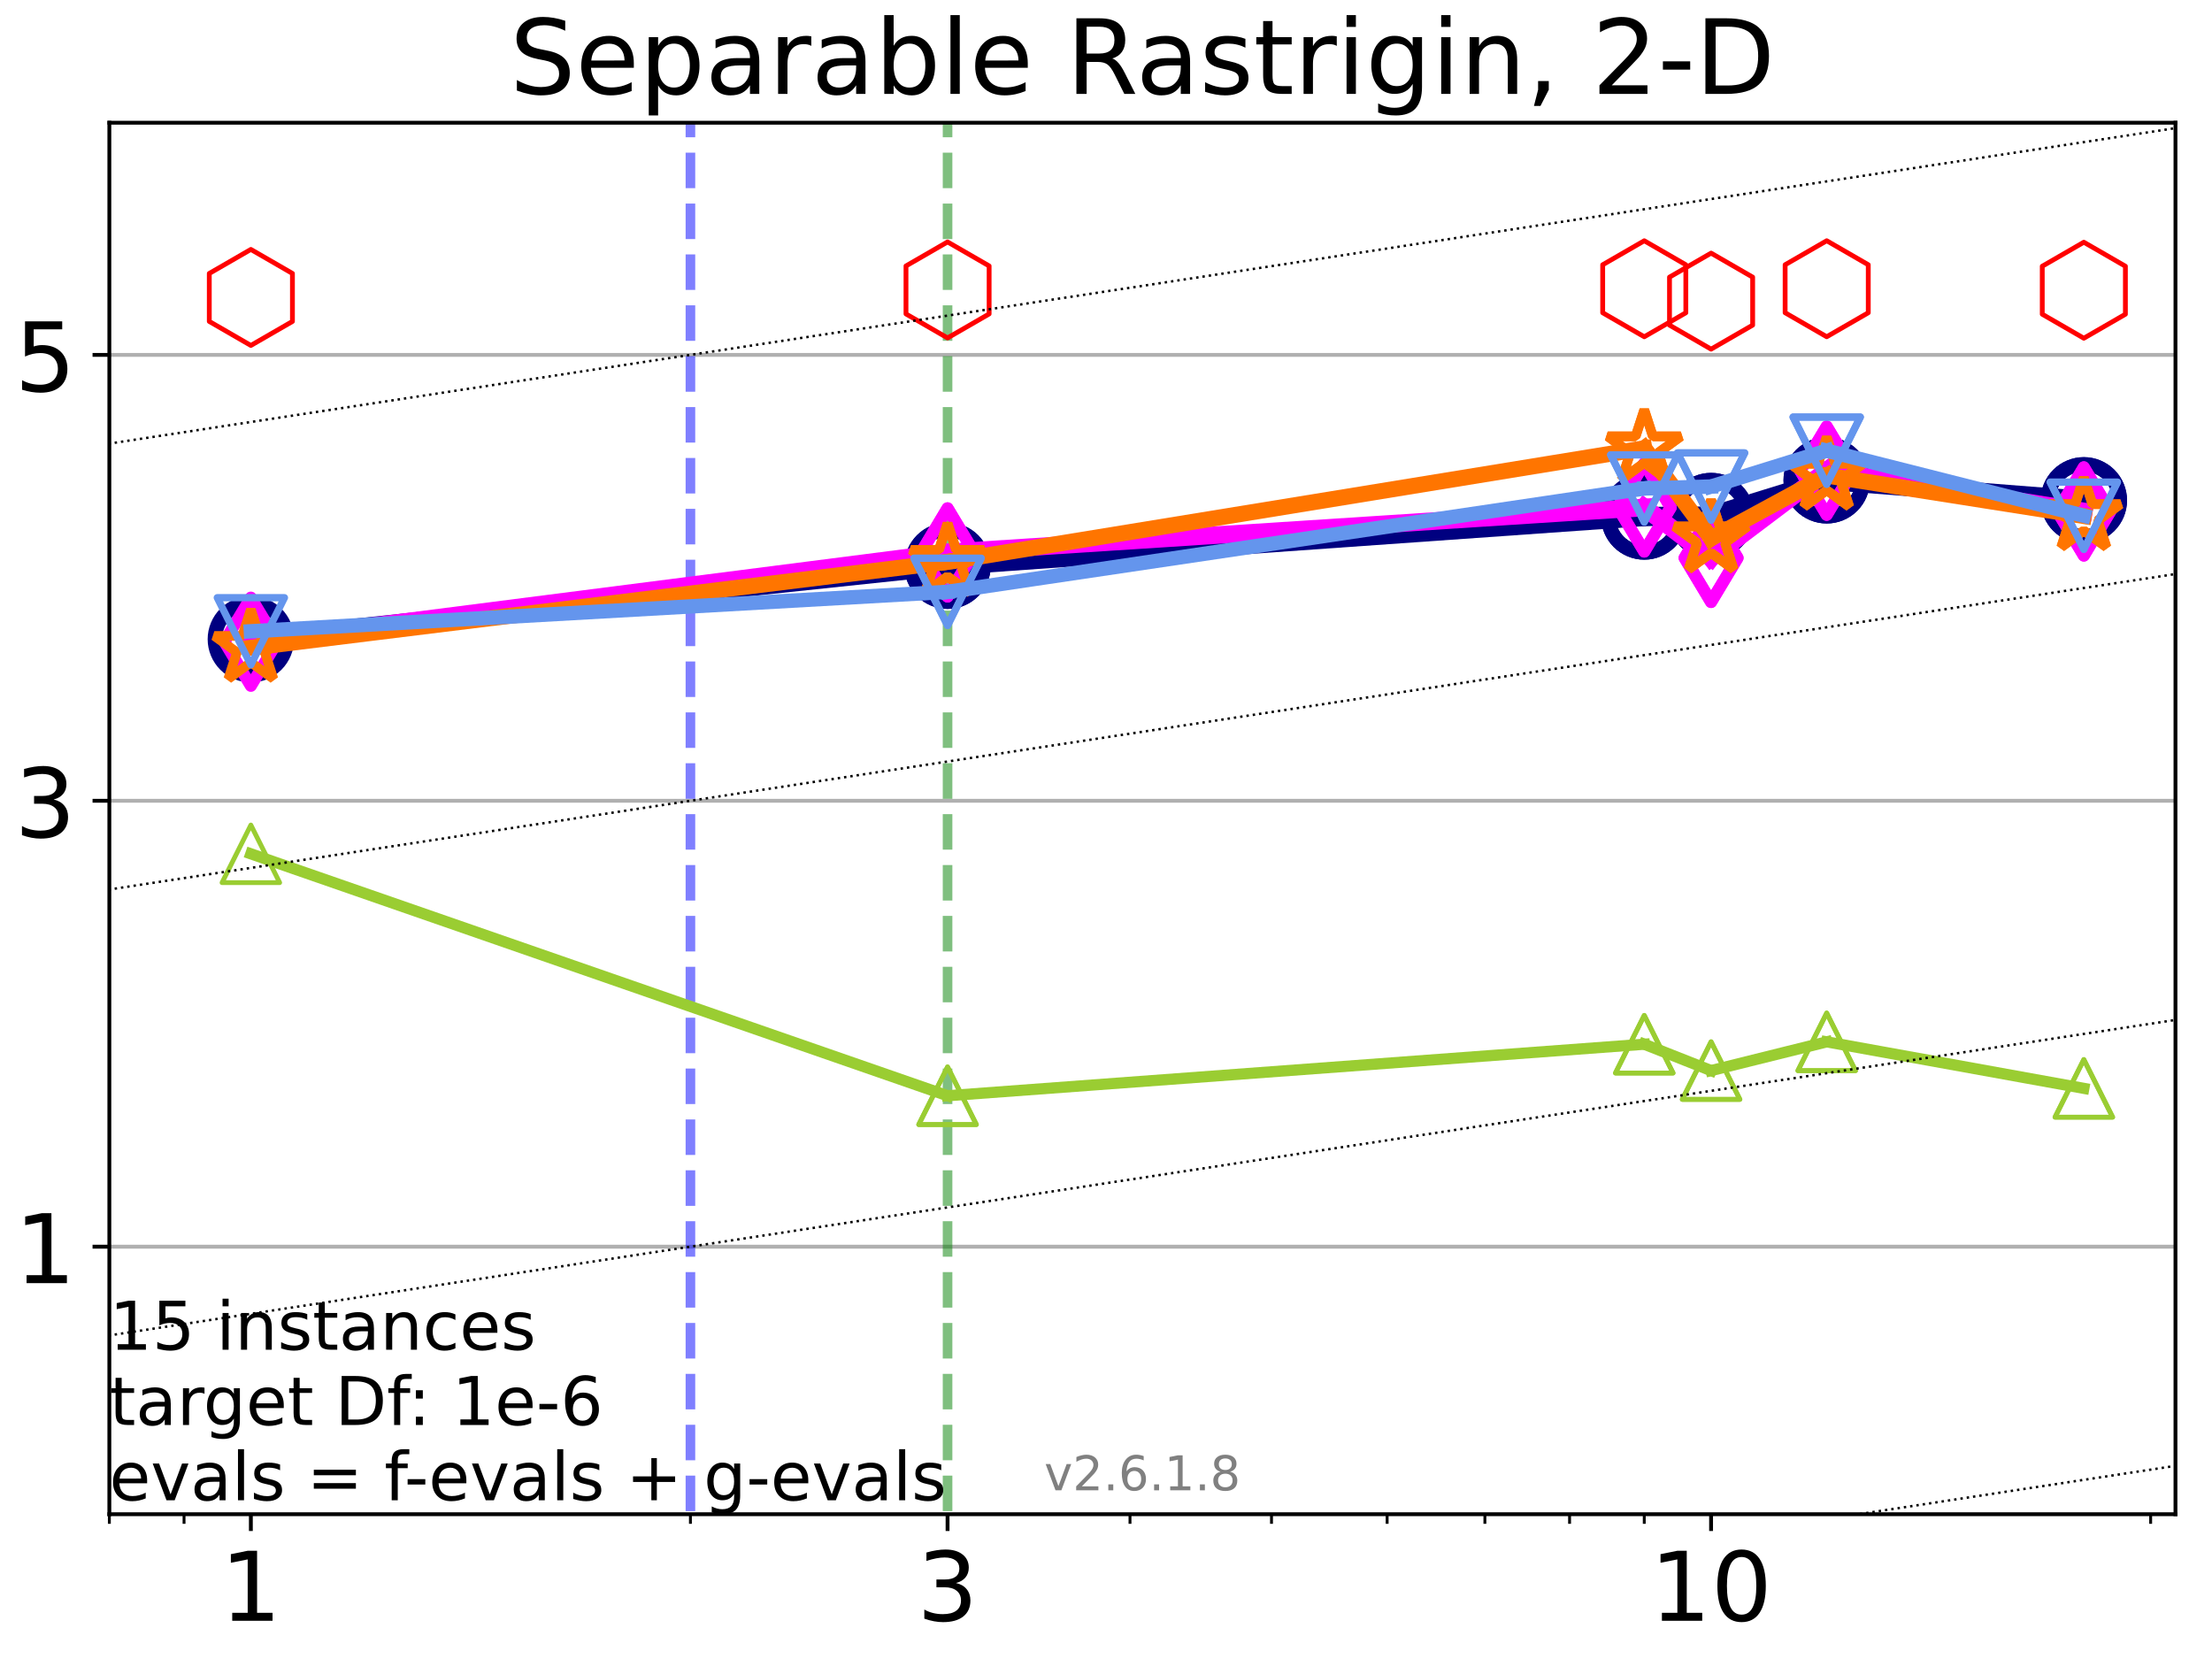 <?xml version="1.0" encoding="utf-8" standalone="no"?>
<!DOCTYPE svg PUBLIC "-//W3C//DTD SVG 1.1//EN"
  "http://www.w3.org/Graphics/SVG/1.1/DTD/svg11.dtd">
<!-- Created with matplotlib (https://matplotlib.org/) -->
<svg height="345.6pt" version="1.1" viewBox="0 0 460.8 345.6" width="460.8pt" xmlns="http://www.w3.org/2000/svg" xmlns:xlink="http://www.w3.org/1999/xlink">
 <defs>
  <style type="text/css">*{stroke-linecap:butt;stroke-linejoin:round;}</style>
 </defs>
 <g id="figure_1">
  <g id="patch_1">
   <path d="M 0 345.6 
L 460.8 345.6 
L 460.8 0 
L 0 0 
z
" style="fill:#ffffff;"/>
  </g>
  <g id="axes_1">
   <g id="patch_2">
    <path d="M 22.78 315.44 
L 453.192 315.44 
L 453.192 25.56 
L 22.78 25.56 
z
" style="fill:#ffffff;"/>
   </g>
   <g id="matplotlib.axis_1">
    <g id="xtick_1">
     <g id="line2d_1">
      <defs>
       <path d="M 0 0 
L 0 3.5 
" id="m1967de91a8" style="stroke:#000000;stroke-width:0.8;"/>
      </defs>
      <g>
       <use style="stroke:#000000;stroke-width:0.8;" x="52.259" xlink:href="#m1967de91a8" y="315.44"/>
      </g>
     </g>
     <g id="text_1">
      <!-- 1 -->
      <g transform="translate(45.897 337.637)scale(0.2 -0.2)">
       <defs>
        <path d="M 12.406 8.297 
L 28.516 8.297 
L 28.516 63.922 
L 10.984 60.406 
L 10.984 69.391 
L 28.422 72.906 
L 38.281 72.906 
L 38.281 8.297 
L 54.391 8.297 
L 54.391 0 
L 12.406 0 
z
" id="DejaVuSans-49"/>
       </defs>
       <use xlink:href="#DejaVuSans-49"/>
      </g>
     </g>
    </g>
    <g id="xtick_2">
     <g id="line2d_2">
      <g>
       <use style="stroke:#000000;stroke-width:0.8;" x="197.394" xlink:href="#m1967de91a8" y="315.44"/>
      </g>
     </g>
     <g id="text_2">
      <!-- 3 -->
      <g transform="translate(191.032 337.637)scale(0.2 -0.2)">
       <defs>
        <path d="M 40.578 39.312 
Q 47.656 37.797 51.625 33 
Q 55.609 28.219 55.609 21.188 
Q 55.609 10.406 48.188 4.484 
Q 40.766 -1.422 27.094 -1.422 
Q 22.516 -1.422 17.656 -0.516 
Q 12.797 0.391 7.625 2.203 
L 7.625 11.719 
Q 11.719 9.328 16.594 8.109 
Q 21.484 6.891 26.812 6.891 
Q 36.078 6.891 40.938 10.547 
Q 45.797 14.203 45.797 21.188 
Q 45.797 27.641 41.281 31.266 
Q 36.766 34.906 28.719 34.906 
L 20.219 34.906 
L 20.219 43.016 
L 29.109 43.016 
Q 36.375 43.016 40.234 45.922 
Q 44.094 48.828 44.094 54.297 
Q 44.094 59.906 40.109 62.906 
Q 36.141 65.922 28.719 65.922 
Q 24.656 65.922 20.016 65.031 
Q 15.375 64.156 9.812 62.312 
L 9.812 71.094 
Q 15.438 72.656 20.344 73.438 
Q 25.25 74.219 29.594 74.219 
Q 40.828 74.219 47.359 69.109 
Q 53.906 64.016 53.906 55.328 
Q 53.906 49.266 50.438 45.094 
Q 46.969 40.922 40.578 39.312 
z
" id="DejaVuSans-51"/>
       </defs>
       <use xlink:href="#DejaVuSans-51"/>
      </g>
     </g>
    </g>
    <g id="xtick_3">
     <g id="line2d_3">
      <g>
       <use style="stroke:#000000;stroke-width:0.8;" x="356.449" xlink:href="#m1967de91a8" y="315.44"/>
      </g>
     </g>
     <g id="text_3">
      <!-- 10 -->
      <g transform="translate(343.724 337.637)scale(0.2 -0.2)">
       <defs>
        <path d="M 31.781 66.406 
Q 24.172 66.406 20.328 58.906 
Q 16.5 51.422 16.5 36.375 
Q 16.5 21.391 20.328 13.891 
Q 24.172 6.391 31.781 6.391 
Q 39.453 6.391 43.281 13.891 
Q 47.125 21.391 47.125 36.375 
Q 47.125 51.422 43.281 58.906 
Q 39.453 66.406 31.781 66.406 
z
M 31.781 74.219 
Q 44.047 74.219 50.516 64.516 
Q 56.984 54.828 56.984 36.375 
Q 56.984 17.969 50.516 8.266 
Q 44.047 -1.422 31.781 -1.422 
Q 19.531 -1.422 13.062 8.266 
Q 6.594 17.969 6.594 36.375 
Q 6.594 54.828 13.062 64.516 
Q 19.531 74.219 31.781 74.219 
z
" id="DejaVuSans-48"/>
       </defs>
       <use xlink:href="#DejaVuSans-49"/>
       <use x="63.623" xlink:href="#DejaVuSans-48"/>
      </g>
     </g>
    </g>
    <g id="xtick_4">
     <g id="line2d_4">
      <defs>
       <path d="M 0 0 
L 0 2 
" id="mdd45bc8d42" style="stroke:#000000;stroke-width:0.6;"/>
      </defs>
      <g>
       <use style="stroke:#000000;stroke-width:0.6;" x="22.78" xlink:href="#mdd45bc8d42" y="315.44"/>
      </g>
     </g>
    </g>
    <g id="xtick_5">
     <g id="line2d_5">
      <g>
       <use style="stroke:#000000;stroke-width:0.6;" x="38.34" xlink:href="#mdd45bc8d42" y="315.44"/>
      </g>
     </g>
    </g>
    <g id="xtick_6">
     <g id="line2d_6">
      <g>
       <use style="stroke:#000000;stroke-width:0.6;" x="143.829" xlink:href="#mdd45bc8d42" y="315.44"/>
      </g>
     </g>
    </g>
    <g id="xtick_7">
     <g id="line2d_7">
      <g>
       <use style="stroke:#000000;stroke-width:0.6;" x="235.399" xlink:href="#mdd45bc8d42" y="315.44"/>
      </g>
     </g>
    </g>
    <g id="xtick_8">
     <g id="line2d_8">
      <g>
       <use style="stroke:#000000;stroke-width:0.6;" x="264.878" xlink:href="#mdd45bc8d42" y="315.44"/>
      </g>
     </g>
    </g>
    <g id="xtick_9">
     <g id="line2d_9">
      <g>
       <use style="stroke:#000000;stroke-width:0.6;" x="288.965" xlink:href="#mdd45bc8d42" y="315.44"/>
      </g>
     </g>
    </g>
    <g id="xtick_10">
     <g id="line2d_10">
      <g>
       <use style="stroke:#000000;stroke-width:0.6;" x="309.329" xlink:href="#mdd45bc8d42" y="315.44"/>
      </g>
     </g>
    </g>
    <g id="xtick_11">
     <g id="line2d_11">
      <g>
       <use style="stroke:#000000;stroke-width:0.6;" x="326.97" xlink:href="#mdd45bc8d42" y="315.44"/>
      </g>
     </g>
    </g>
    <g id="xtick_12">
     <g id="line2d_12">
      <g>
       <use style="stroke:#000000;stroke-width:0.6;" x="342.53" xlink:href="#mdd45bc8d42" y="315.44"/>
      </g>
     </g>
    </g>
    <g id="xtick_13">
     <g id="line2d_13">
      <g>
       <use style="stroke:#000000;stroke-width:0.6;" x="448.019" xlink:href="#mdd45bc8d42" y="315.44"/>
      </g>
     </g>
    </g>
   </g>
   <g id="matplotlib.axis_2">
    <g id="ytick_1">
     <g id="line2d_14">
      <path clip-path="url(#pc7a987eaa8)" d="M 22.78 259.706 
L 453.192 259.706 
" style="fill:none;stroke:#b0b0b0;stroke-linecap:square;stroke-width:0.8;"/>
     </g>
     <g id="line2d_15">
      <defs>
       <path d="M 0 0 
L -3.5 0 
" id="m0b654a69b6" style="stroke:#000000;stroke-width:0.8;"/>
      </defs>
      <g>
       <use style="stroke:#000000;stroke-width:0.8;" x="22.78" xlink:href="#m0b654a69b6" y="259.706"/>
      </g>
     </g>
     <g id="text_4">
      <!-- 1 -->
      <g transform="translate(3.055 267.305)scale(0.2 -0.2)">
       <use xlink:href="#DejaVuSans-49"/>
      </g>
     </g>
    </g>
    <g id="ytick_2">
     <g id="line2d_16">
      <path clip-path="url(#pc7a987eaa8)" d="M 22.78 166.817 
L 453.192 166.817 
" style="fill:none;stroke:#b0b0b0;stroke-linecap:square;stroke-width:0.8;"/>
     </g>
     <g id="line2d_17">
      <g>
       <use style="stroke:#000000;stroke-width:0.8;" x="22.78" xlink:href="#m0b654a69b6" y="166.817"/>
      </g>
     </g>
     <g id="text_5">
      <!-- 3 -->
      <g transform="translate(3.055 174.415)scale(0.2 -0.2)">
       <use xlink:href="#DejaVuSans-51"/>
      </g>
     </g>
    </g>
    <g id="ytick_3">
     <g id="line2d_18">
      <path clip-path="url(#pc7a987eaa8)" d="M 22.78 73.927 
L 453.192 73.927 
" style="fill:none;stroke:#b0b0b0;stroke-linecap:square;stroke-width:0.8;"/>
     </g>
     <g id="line2d_19">
      <g>
       <use style="stroke:#000000;stroke-width:0.8;" x="22.78" xlink:href="#m0b654a69b6" y="73.927"/>
      </g>
     </g>
     <g id="text_6">
      <!-- 5 -->
      <g transform="translate(3.055 81.526)scale(0.2 -0.2)">
       <defs>
        <path d="M 10.797 72.906 
L 49.516 72.906 
L 49.516 64.594 
L 19.828 64.594 
L 19.828 46.734 
Q 21.969 47.469 24.109 47.828 
Q 26.266 48.188 28.422 48.188 
Q 40.625 48.188 47.75 41.5 
Q 54.891 34.812 54.891 23.391 
Q 54.891 11.625 47.562 5.094 
Q 40.234 -1.422 26.906 -1.422 
Q 22.312 -1.422 17.547 -0.641 
Q 12.797 0.141 7.719 1.703 
L 7.719 11.625 
Q 12.109 9.234 16.797 8.062 
Q 21.484 6.891 26.703 6.891 
Q 35.156 6.891 40.078 11.328 
Q 45.016 15.766 45.016 23.391 
Q 45.016 31 40.078 35.438 
Q 35.156 39.891 26.703 39.891 
Q 22.75 39.891 18.812 39.016 
Q 14.891 38.141 10.797 36.281 
z
" id="DejaVuSans-53"/>
       </defs>
       <use xlink:href="#DejaVuSans-53"/>
      </g>
     </g>
    </g>
   </g>
   <g id="LineCollection_1">
    <path clip-path="url(#pc7a987eaa8)" d="M 143.829 346.6 
L 143.829 25.56 
" style="fill:none;stroke:#0000ff;stroke-dasharray:7.4,3.2;stroke-dashoffset:0;stroke-opacity:0.5;stroke-width:2;"/>
   </g>
   <g id="LineCollection_2">
    <path clip-path="url(#pc7a987eaa8)" d="M 197.394 346.6 
L 197.394 25.56 
" style="fill:none;stroke:#008000;stroke-dasharray:7.4,3.2;stroke-dashoffset:0;stroke-opacity:0.5;stroke-width:2;"/>
   </g>
   <g id="line2d_20">
    <path clip-path="url(#pc7a987eaa8)" d="M 52.259 133.162 
L 197.394 117.852 
" style="fill:none;stroke:#000080;stroke-linecap:square;stroke-width:4;"/>
    <defs>
     <path d="M 0 7.5 
C 1.989 7.5 3.897 6.71 5.303 5.303 
C 6.71 3.897 7.5 1.989 7.5 0 
C 7.5 -1.989 6.71 -3.897 5.303 -5.303 
C 3.897 -6.71 1.989 -7.5 0 -7.5 
C -1.989 -7.5 -3.897 -6.71 -5.303 -5.303 
C -6.71 -3.897 -7.5 -1.989 -7.5 0 
C -7.5 1.989 -6.71 3.897 -5.303 5.303 
C -3.897 6.71 -1.989 7.5 0 7.5 
z
" id="m46dab33d61" style="stroke:#000080;stroke-width:3;"/>
    </defs>
    <g clip-path="url(#pc7a987eaa8)">
     <use style="fill-opacity:0;stroke:#000080;stroke-width:3;" x="52.259" xlink:href="#m46dab33d61" y="133.162"/>
     <use style="fill-opacity:0;stroke:#000080;stroke-width:3;" x="197.394" xlink:href="#m46dab33d61" y="117.852"/>
    </g>
   </g>
   <g id="line2d_21">
    <path clip-path="url(#pc7a987eaa8)" d="M 197.394 117.852 
L 342.53 107.592 
" style="fill:none;stroke:#000080;stroke-linecap:square;stroke-width:4;"/>
    <g clip-path="url(#pc7a987eaa8)">
     <use style="fill-opacity:0;stroke:#000080;stroke-width:3;" x="197.394" xlink:href="#m46dab33d61" y="117.852"/>
     <use style="fill-opacity:0;stroke:#000080;stroke-width:3;" x="342.53" xlink:href="#m46dab33d61" y="107.592"/>
    </g>
   </g>
   <g id="line2d_22">
    <path clip-path="url(#pc7a987eaa8)" d="M 342.53 107.592 
L 356.449 107.506 
" style="fill:none;stroke:#000080;stroke-linecap:square;stroke-width:4;"/>
    <g clip-path="url(#pc7a987eaa8)">
     <use style="fill-opacity:0;stroke:#000080;stroke-width:3;" x="342.53" xlink:href="#m46dab33d61" y="107.592"/>
     <use style="fill-opacity:0;stroke:#000080;stroke-width:3;" x="356.449" xlink:href="#m46dab33d61" y="107.506"/>
    </g>
   </g>
   <g id="line2d_23">
    <path clip-path="url(#pc7a987eaa8)" d="M 356.449 107.506 
L 380.535 100.055 
" style="fill:none;stroke:#000080;stroke-linecap:square;stroke-width:4;"/>
    <g clip-path="url(#pc7a987eaa8)">
     <use style="fill-opacity:0;stroke:#000080;stroke-width:3;" x="356.449" xlink:href="#m46dab33d61" y="107.506"/>
     <use style="fill-opacity:0;stroke:#000080;stroke-width:3;" x="380.535" xlink:href="#m46dab33d61" y="100.055"/>
    </g>
   </g>
   <g id="line2d_24">
    <path clip-path="url(#pc7a987eaa8)" d="M 380.535 100.055 
L 434.1 104.233 
" style="fill:none;stroke:#000080;stroke-linecap:square;stroke-width:4;"/>
    <g clip-path="url(#pc7a987eaa8)">
     <use style="fill-opacity:0;stroke:#000080;stroke-width:3;" x="380.535" xlink:href="#m46dab33d61" y="100.055"/>
     <use style="fill-opacity:0;stroke:#000080;stroke-width:3;" x="434.1" xlink:href="#m46dab33d61" y="104.233"/>
    </g>
   </g>
   <g id="line2d_25">
    <path clip-path="url(#pc7a987eaa8)" d="M 434.1 104.233 
" style="fill:none;stroke:#000080;stroke-linecap:square;stroke-width:4;"/>
    <g clip-path="url(#pc7a987eaa8)">
     <use style="fill-opacity:0;stroke:#000080;stroke-width:3;" x="434.1" xlink:href="#m46dab33d61" y="104.233"/>
    </g>
   </g>
   <g id="line2d_26"/>
   <g id="line2d_27">
    <path clip-path="url(#pc7a987eaa8)" d="M 52.259 133.682 
L 197.394 115.085 
" style="fill:none;stroke:#ff00ff;stroke-linecap:square;stroke-width:3.667;"/>
    <defs>
     <path d="M -0 9.192 
L 5.515 0 
L 0 -9.192 
L -5.515 -0 
z
" id="m2153d9d4ef" style="stroke:#ff00ff;stroke-linejoin:miter;stroke-width:2.5;"/>
    </defs>
    <g clip-path="url(#pc7a987eaa8)">
     <use style="fill-opacity:0;stroke:#ff00ff;stroke-linejoin:miter;stroke-width:2.5;" x="52.259" xlink:href="#m2153d9d4ef" y="133.682"/>
     <use style="fill-opacity:0;stroke:#ff00ff;stroke-linejoin:miter;stroke-width:2.5;" x="197.394" xlink:href="#m2153d9d4ef" y="115.085"/>
    </g>
   </g>
   <g id="line2d_28">
    <path clip-path="url(#pc7a987eaa8)" d="M 197.394 115.085 
L 342.53 105.711 
" style="fill:none;stroke:#ff00ff;stroke-linecap:square;stroke-width:3.667;"/>
    <g clip-path="url(#pc7a987eaa8)">
     <use style="fill-opacity:0;stroke:#ff00ff;stroke-linejoin:miter;stroke-width:2.5;" x="197.394" xlink:href="#m2153d9d4ef" y="115.085"/>
     <use style="fill-opacity:0;stroke:#ff00ff;stroke-linejoin:miter;stroke-width:2.5;" x="342.53" xlink:href="#m2153d9d4ef" y="105.711"/>
    </g>
   </g>
   <g id="line2d_29">
    <path clip-path="url(#pc7a987eaa8)" d="M 342.53 105.711 
L 356.449 116.219 
" style="fill:none;stroke:#ff00ff;stroke-linecap:square;stroke-width:3.667;"/>
    <g clip-path="url(#pc7a987eaa8)">
     <use style="fill-opacity:0;stroke:#ff00ff;stroke-linejoin:miter;stroke-width:2.5;" x="342.53" xlink:href="#m2153d9d4ef" y="105.711"/>
     <use style="fill-opacity:0;stroke:#ff00ff;stroke-linejoin:miter;stroke-width:2.5;" x="356.449" xlink:href="#m2153d9d4ef" y="116.219"/>
    </g>
   </g>
   <g id="line2d_30">
    <path clip-path="url(#pc7a987eaa8)" d="M 356.449 116.219 
L 380.535 98.05 
" style="fill:none;stroke:#ff00ff;stroke-linecap:square;stroke-width:3.667;"/>
    <g clip-path="url(#pc7a987eaa8)">
     <use style="fill-opacity:0;stroke:#ff00ff;stroke-linejoin:miter;stroke-width:2.5;" x="356.449" xlink:href="#m2153d9d4ef" y="116.219"/>
     <use style="fill-opacity:0;stroke:#ff00ff;stroke-linejoin:miter;stroke-width:2.5;" x="380.535" xlink:href="#m2153d9d4ef" y="98.05"/>
    </g>
   </g>
   <g id="line2d_31">
    <path clip-path="url(#pc7a987eaa8)" d="M 380.535 98.05 
L 434.1 106.543 
" style="fill:none;stroke:#ff00ff;stroke-linecap:square;stroke-width:3.667;"/>
    <g clip-path="url(#pc7a987eaa8)">
     <use style="fill-opacity:0;stroke:#ff00ff;stroke-linejoin:miter;stroke-width:2.5;" x="380.535" xlink:href="#m2153d9d4ef" y="98.05"/>
     <use style="fill-opacity:0;stroke:#ff00ff;stroke-linejoin:miter;stroke-width:2.5;" x="434.1" xlink:href="#m2153d9d4ef" y="106.543"/>
    </g>
   </g>
   <g id="line2d_32">
    <path clip-path="url(#pc7a987eaa8)" d="M 434.1 106.543 
" style="fill:none;stroke:#ff00ff;stroke-linecap:square;stroke-width:3.667;"/>
    <g clip-path="url(#pc7a987eaa8)">
     <use style="fill-opacity:0;stroke:#ff00ff;stroke-linejoin:miter;stroke-width:2.5;" x="434.1" xlink:href="#m2153d9d4ef" y="106.543"/>
    </g>
   </g>
   <g id="line2d_33"/>
   <g id="line2d_34">
    <path clip-path="url(#pc7a987eaa8)" d="M 52.259 134.942 
L 197.394 117.033 
" style="fill:none;stroke:#ff7500;stroke-linecap:square;stroke-width:3.333;"/>
    <defs>
     <path d="M 0 -8 
L -1.796 -2.472 
L -7.608 -2.472 
L -2.906 0.944 
L -4.702 6.472 
L -0 3.056 
L 4.702 6.472 
L 2.906 0.944 
L 7.608 -2.472 
L 1.796 -2.472 
z
" id="m31c62e1e9c" style="stroke:#ff7500;stroke-linejoin:bevel;stroke-width:2;"/>
    </defs>
    <g clip-path="url(#pc7a987eaa8)">
     <use style="fill-opacity:0;stroke:#ff7500;stroke-linejoin:bevel;stroke-width:2;" x="52.259" xlink:href="#m31c62e1e9c" y="134.942"/>
     <use style="fill-opacity:0;stroke:#ff7500;stroke-linejoin:bevel;stroke-width:2;" x="197.394" xlink:href="#m31c62e1e9c" y="117.033"/>
    </g>
   </g>
   <g id="line2d_35">
    <path clip-path="url(#pc7a987eaa8)" d="M 197.394 117.033 
L 342.53 93.375 
" style="fill:none;stroke:#ff7500;stroke-linecap:square;stroke-width:3.333;"/>
    <g clip-path="url(#pc7a987eaa8)">
     <use style="fill-opacity:0;stroke:#ff7500;stroke-linejoin:bevel;stroke-width:2;" x="197.394" xlink:href="#m31c62e1e9c" y="117.033"/>
     <use style="fill-opacity:0;stroke:#ff7500;stroke-linejoin:bevel;stroke-width:2;" x="342.53" xlink:href="#m31c62e1e9c" y="93.375"/>
    </g>
   </g>
   <g id="line2d_36">
    <path clip-path="url(#pc7a987eaa8)" d="M 342.53 93.375 
L 356.449 112.139 
" style="fill:none;stroke:#ff7500;stroke-linecap:square;stroke-width:3.333;"/>
    <g clip-path="url(#pc7a987eaa8)">
     <use style="fill-opacity:0;stroke:#ff7500;stroke-linejoin:bevel;stroke-width:2;" x="342.53" xlink:href="#m31c62e1e9c" y="93.375"/>
     <use style="fill-opacity:0;stroke:#ff7500;stroke-linejoin:bevel;stroke-width:2;" x="356.449" xlink:href="#m31c62e1e9c" y="112.139"/>
    </g>
   </g>
   <g id="line2d_37">
    <path clip-path="url(#pc7a987eaa8)" d="M 356.449 112.139 
L 380.535 99.071 
" style="fill:none;stroke:#ff7500;stroke-linecap:square;stroke-width:3.333;"/>
    <g clip-path="url(#pc7a987eaa8)">
     <use style="fill-opacity:0;stroke:#ff7500;stroke-linejoin:bevel;stroke-width:2;" x="356.449" xlink:href="#m31c62e1e9c" y="112.139"/>
     <use style="fill-opacity:0;stroke:#ff7500;stroke-linejoin:bevel;stroke-width:2;" x="380.535" xlink:href="#m31c62e1e9c" y="99.071"/>
    </g>
   </g>
   <g id="line2d_38">
    <path clip-path="url(#pc7a987eaa8)" d="M 380.535 99.071 
L 434.1 107.496 
" style="fill:none;stroke:#ff7500;stroke-linecap:square;stroke-width:3.333;"/>
    <g clip-path="url(#pc7a987eaa8)">
     <use style="fill-opacity:0;stroke:#ff7500;stroke-linejoin:bevel;stroke-width:2;" x="380.535" xlink:href="#m31c62e1e9c" y="99.071"/>
     <use style="fill-opacity:0;stroke:#ff7500;stroke-linejoin:bevel;stroke-width:2;" x="434.1" xlink:href="#m31c62e1e9c" y="107.496"/>
    </g>
   </g>
   <g id="line2d_39">
    <path clip-path="url(#pc7a987eaa8)" d="M 434.1 107.496 
" style="fill:none;stroke:#ff7500;stroke-linecap:square;stroke-width:3.333;"/>
    <g clip-path="url(#pc7a987eaa8)">
     <use style="fill-opacity:0;stroke:#ff7500;stroke-linejoin:bevel;stroke-width:2;" x="434.1" xlink:href="#m31c62e1e9c" y="107.496"/>
    </g>
   </g>
   <g id="line2d_40"/>
   <g id="line2d_41">
    <path clip-path="url(#pc7a987eaa8)" d="M 52.259 131.508 
L 197.394 123.295 
" style="fill:none;stroke:#6495ed;stroke-linecap:square;stroke-width:3;"/>
    <defs>
     <path d="M -0 7 
L 7 -7 
L -7 -7 
z
" id="ma281dc2fc5" style="stroke:#6495ed;stroke-linejoin:miter;stroke-width:1.5;"/>
    </defs>
    <g clip-path="url(#pc7a987eaa8)">
     <use style="fill-opacity:0;stroke:#6495ed;stroke-linejoin:miter;stroke-width:1.5;" x="52.259" xlink:href="#ma281dc2fc5" y="131.508"/>
     <use style="fill-opacity:0;stroke:#6495ed;stroke-linejoin:miter;stroke-width:1.5;" x="197.394" xlink:href="#ma281dc2fc5" y="123.295"/>
    </g>
   </g>
   <g id="line2d_42">
    <path clip-path="url(#pc7a987eaa8)" d="M 197.394 123.295 
L 342.53 101.753 
" style="fill:none;stroke:#6495ed;stroke-linecap:square;stroke-width:3;"/>
    <g clip-path="url(#pc7a987eaa8)">
     <use style="fill-opacity:0;stroke:#6495ed;stroke-linejoin:miter;stroke-width:1.5;" x="197.394" xlink:href="#ma281dc2fc5" y="123.295"/>
     <use style="fill-opacity:0;stroke:#6495ed;stroke-linejoin:miter;stroke-width:1.5;" x="342.53" xlink:href="#ma281dc2fc5" y="101.753"/>
    </g>
   </g>
   <g id="line2d_43">
    <path clip-path="url(#pc7a987eaa8)" d="M 342.53 101.753 
L 356.449 101.354 
" style="fill:none;stroke:#6495ed;stroke-linecap:square;stroke-width:3;"/>
    <g clip-path="url(#pc7a987eaa8)">
     <use style="fill-opacity:0;stroke:#6495ed;stroke-linejoin:miter;stroke-width:1.5;" x="342.53" xlink:href="#ma281dc2fc5" y="101.753"/>
     <use style="fill-opacity:0;stroke:#6495ed;stroke-linejoin:miter;stroke-width:1.5;" x="356.449" xlink:href="#ma281dc2fc5" y="101.354"/>
    </g>
   </g>
   <g id="line2d_44">
    <path clip-path="url(#pc7a987eaa8)" d="M 356.449 101.354 
L 380.535 93.883 
" style="fill:none;stroke:#6495ed;stroke-linecap:square;stroke-width:3;"/>
    <g clip-path="url(#pc7a987eaa8)">
     <use style="fill-opacity:0;stroke:#6495ed;stroke-linejoin:miter;stroke-width:1.5;" x="356.449" xlink:href="#ma281dc2fc5" y="101.354"/>
     <use style="fill-opacity:0;stroke:#6495ed;stroke-linejoin:miter;stroke-width:1.5;" x="380.535" xlink:href="#ma281dc2fc5" y="93.883"/>
    </g>
   </g>
   <g id="line2d_45">
    <path clip-path="url(#pc7a987eaa8)" d="M 380.535 93.883 
L 434.1 107.438 
" style="fill:none;stroke:#6495ed;stroke-linecap:square;stroke-width:3;"/>
    <g clip-path="url(#pc7a987eaa8)">
     <use style="fill-opacity:0;stroke:#6495ed;stroke-linejoin:miter;stroke-width:1.5;" x="380.535" xlink:href="#ma281dc2fc5" y="93.883"/>
     <use style="fill-opacity:0;stroke:#6495ed;stroke-linejoin:miter;stroke-width:1.5;" x="434.1" xlink:href="#ma281dc2fc5" y="107.438"/>
    </g>
   </g>
   <g id="line2d_46">
    <path clip-path="url(#pc7a987eaa8)" d="M 434.1 107.438 
" style="fill:none;stroke:#6495ed;stroke-linecap:square;stroke-width:3;"/>
    <g clip-path="url(#pc7a987eaa8)">
     <use style="fill-opacity:0;stroke:#6495ed;stroke-linejoin:miter;stroke-width:1.5;" x="434.1" xlink:href="#ma281dc2fc5" y="107.438"/>
    </g>
   </g>
   <g id="line2d_47"/>
   <g id="line2d_48">
    <defs>
     <path d="M 0 -10 
L -8.66 -5 
L -8.66 5 
L -0 10 
L 8.66 5 
L 8.66 -5 
z
" id="m78b85932d7" style="stroke:#ff0000;stroke-linejoin:miter;"/>
    </defs>
    <g clip-path="url(#pc7a987eaa8)">
     <use style="fill-opacity:0;stroke:#ff0000;stroke-linejoin:miter;" x="52.259" xlink:href="#m78b85932d7" y="61.962"/>
     <use style="fill-opacity:0;stroke:#ff0000;stroke-linejoin:miter;" x="197.394" xlink:href="#m78b85932d7" y="60.4"/>
     <use style="fill-opacity:0;stroke:#ff0000;stroke-linejoin:miter;" x="342.53" xlink:href="#m78b85932d7" y="60.156"/>
     <use style="fill-opacity:0;stroke:#ff0000;stroke-linejoin:miter;" x="356.449" xlink:href="#m78b85932d7" y="62.732"/>
     <use style="fill-opacity:0;stroke:#ff0000;stroke-linejoin:miter;" x="380.535" xlink:href="#m78b85932d7" y="60.151"/>
     <use style="fill-opacity:0;stroke:#ff0000;stroke-linejoin:miter;" x="434.1" xlink:href="#m78b85932d7" y="60.459"/>
    </g>
   </g>
   <g id="line2d_49"/>
   <g id="line2d_50">
    <path clip-path="url(#pc7a987eaa8)" d="M 52.259 177.868 
L 197.394 228.263 
" style="fill:none;stroke:#9acd32;stroke-linecap:square;stroke-width:2.333;"/>
    <defs>
     <path d="M 0 -6 
L -6 6 
L 6 6 
z
" id="m4f1f7c06c5" style="stroke:#9acd32;stroke-linejoin:miter;"/>
    </defs>
    <g clip-path="url(#pc7a987eaa8)">
     <use style="fill-opacity:0;stroke:#9acd32;stroke-linejoin:miter;" x="52.259" xlink:href="#m4f1f7c06c5" y="177.868"/>
     <use style="fill-opacity:0;stroke:#9acd32;stroke-linejoin:miter;" x="197.394" xlink:href="#m4f1f7c06c5" y="228.263"/>
    </g>
   </g>
   <g id="line2d_51">
    <path clip-path="url(#pc7a987eaa8)" d="M 197.394 228.263 
L 342.53 217.529 
" style="fill:none;stroke:#9acd32;stroke-linecap:square;stroke-width:2.333;"/>
    <g clip-path="url(#pc7a987eaa8)">
     <use style="fill-opacity:0;stroke:#9acd32;stroke-linejoin:miter;" x="197.394" xlink:href="#m4f1f7c06c5" y="228.263"/>
     <use style="fill-opacity:0;stroke:#9acd32;stroke-linejoin:miter;" x="342.53" xlink:href="#m4f1f7c06c5" y="217.529"/>
    </g>
   </g>
   <g id="line2d_52">
    <path clip-path="url(#pc7a987eaa8)" d="M 342.53 217.529 
L 356.449 223.023 
" style="fill:none;stroke:#9acd32;stroke-linecap:square;stroke-width:2.333;"/>
    <g clip-path="url(#pc7a987eaa8)">
     <use style="fill-opacity:0;stroke:#9acd32;stroke-linejoin:miter;" x="342.53" xlink:href="#m4f1f7c06c5" y="217.529"/>
     <use style="fill-opacity:0;stroke:#9acd32;stroke-linejoin:miter;" x="356.449" xlink:href="#m4f1f7c06c5" y="223.023"/>
    </g>
   </g>
   <g id="line2d_53">
    <path clip-path="url(#pc7a987eaa8)" d="M 356.449 223.023 
L 380.535 217.036 
" style="fill:none;stroke:#9acd32;stroke-linecap:square;stroke-width:2.333;"/>
    <g clip-path="url(#pc7a987eaa8)">
     <use style="fill-opacity:0;stroke:#9acd32;stroke-linejoin:miter;" x="356.449" xlink:href="#m4f1f7c06c5" y="223.023"/>
     <use style="fill-opacity:0;stroke:#9acd32;stroke-linejoin:miter;" x="380.535" xlink:href="#m4f1f7c06c5" y="217.036"/>
    </g>
   </g>
   <g id="line2d_54">
    <path clip-path="url(#pc7a987eaa8)" d="M 380.535 217.036 
L 434.1 226.725 
" style="fill:none;stroke:#9acd32;stroke-linecap:square;stroke-width:2.333;"/>
    <g clip-path="url(#pc7a987eaa8)">
     <use style="fill-opacity:0;stroke:#9acd32;stroke-linejoin:miter;" x="380.535" xlink:href="#m4f1f7c06c5" y="217.036"/>
     <use style="fill-opacity:0;stroke:#9acd32;stroke-linejoin:miter;" x="434.1" xlink:href="#m4f1f7c06c5" y="226.725"/>
    </g>
   </g>
   <g id="line2d_55">
    <path clip-path="url(#pc7a987eaa8)" d="M 434.1 226.725 
" style="fill:none;stroke:#9acd32;stroke-linecap:square;stroke-width:2.333;"/>
    <g clip-path="url(#pc7a987eaa8)">
     <use style="fill-opacity:0;stroke:#9acd32;stroke-linejoin:miter;" x="434.1" xlink:href="#m4f1f7c06c5" y="226.725"/>
    </g>
   </g>
   <g id="line2d_56"/>
   <g id="line2d_57">
    <path clip-path="url(#pc7a987eaa8)" d="M 183.099 346.6 
L 461.8 304.047 
" style="fill:none;stroke:#000000;stroke-dasharray:0.5,0.825;stroke-dashoffset:0;stroke-width:0.5;"/>
   </g>
   <g id="line2d_58">
    <path clip-path="url(#pc7a987eaa8)" d="M -1 281.819 
L 461.8 211.157 
" style="fill:none;stroke:#000000;stroke-dasharray:0.5,0.825;stroke-dashoffset:0;stroke-width:0.5;"/>
   </g>
   <g id="line2d_59">
    <path clip-path="url(#pc7a987eaa8)" d="M -1 188.93 
L 461.8 118.268 
" style="fill:none;stroke:#000000;stroke-dasharray:0.5,0.825;stroke-dashoffset:0;stroke-width:0.5;"/>
   </g>
   <g id="line2d_60">
    <path clip-path="url(#pc7a987eaa8)" d="M -1 96.04 
L 461.8 25.378 
" style="fill:none;stroke:#000000;stroke-dasharray:0.5,0.825;stroke-dashoffset:0;stroke-width:0.5;"/>
   </g>
   <g id="line2d_61">
    <path clip-path="url(#pc7a987eaa8)" d="M -1 3.151 
L 26.185 -1 
" style="fill:none;stroke:#000000;stroke-dasharray:0.5,0.825;stroke-dashoffset:0;stroke-width:0.5;"/>
   </g>
   <g id="patch_3">
    <path d="M 22.78 315.44 
L 22.78 25.56 
" style="fill:none;stroke:#000000;stroke-linecap:square;stroke-linejoin:miter;stroke-width:0.8;"/>
   </g>
   <g id="patch_4">
    <path d="M 453.192 315.44 
L 453.192 25.56 
" style="fill:none;stroke:#000000;stroke-linecap:square;stroke-linejoin:miter;stroke-width:0.8;"/>
   </g>
   <g id="patch_5">
    <path d="M 22.78 315.44 
L 453.192 315.44 
" style="fill:none;stroke:#000000;stroke-linecap:square;stroke-linejoin:miter;stroke-width:0.8;"/>
   </g>
   <g id="patch_6">
    <path d="M 22.78 25.56 
L 453.192 25.56 
" style="fill:none;stroke:#000000;stroke-linecap:square;stroke-linejoin:miter;stroke-width:0.8;"/>
   </g>
   <g id="text_7">
    <!-- 15 instances -->
    <g transform="translate(22.78 281.175)scale(0.14 -0.14)">
     <defs>
      <path id="DejaVuSans-32"/>
      <path d="M 9.422 54.688 
L 18.406 54.688 
L 18.406 0 
L 9.422 0 
z
M 9.422 75.984 
L 18.406 75.984 
L 18.406 64.594 
L 9.422 64.594 
z
" id="DejaVuSans-105"/>
      <path d="M 54.891 33.016 
L 54.891 0 
L 45.906 0 
L 45.906 32.719 
Q 45.906 40.484 42.875 44.328 
Q 39.844 48.188 33.797 48.188 
Q 26.516 48.188 22.312 43.547 
Q 18.109 38.922 18.109 30.906 
L 18.109 0 
L 9.078 0 
L 9.078 54.688 
L 18.109 54.688 
L 18.109 46.188 
Q 21.344 51.125 25.703 53.562 
Q 30.078 56 35.797 56 
Q 45.219 56 50.047 50.172 
Q 54.891 44.344 54.891 33.016 
z
" id="DejaVuSans-110"/>
      <path d="M 44.281 53.078 
L 44.281 44.578 
Q 40.484 46.531 36.375 47.5 
Q 32.281 48.484 27.875 48.484 
Q 21.188 48.484 17.844 46.438 
Q 14.5 44.391 14.5 40.281 
Q 14.5 37.156 16.891 35.375 
Q 19.281 33.594 26.516 31.984 
L 29.594 31.297 
Q 39.156 29.25 43.188 25.516 
Q 47.219 21.781 47.219 15.094 
Q 47.219 7.469 41.188 3.016 
Q 35.156 -1.422 24.609 -1.422 
Q 20.219 -1.422 15.453 -0.562 
Q 10.688 0.297 5.422 2 
L 5.422 11.281 
Q 10.406 8.688 15.234 7.391 
Q 20.062 6.109 24.812 6.109 
Q 31.156 6.109 34.562 8.281 
Q 37.984 10.453 37.984 14.406 
Q 37.984 18.062 35.516 20.016 
Q 33.062 21.969 24.703 23.781 
L 21.578 24.516 
Q 13.234 26.266 9.516 29.906 
Q 5.812 33.547 5.812 39.891 
Q 5.812 47.609 11.281 51.797 
Q 16.75 56 26.812 56 
Q 31.781 56 36.172 55.266 
Q 40.578 54.547 44.281 53.078 
z
" id="DejaVuSans-115"/>
      <path d="M 18.312 70.219 
L 18.312 54.688 
L 36.812 54.688 
L 36.812 47.703 
L 18.312 47.703 
L 18.312 18.016 
Q 18.312 11.328 20.141 9.422 
Q 21.969 7.516 27.594 7.516 
L 36.812 7.516 
L 36.812 0 
L 27.594 0 
Q 17.188 0 13.234 3.875 
Q 9.281 7.766 9.281 18.016 
L 9.281 47.703 
L 2.688 47.703 
L 2.688 54.688 
L 9.281 54.688 
L 9.281 70.219 
z
" id="DejaVuSans-116"/>
      <path d="M 34.281 27.484 
Q 23.391 27.484 19.188 25 
Q 14.984 22.516 14.984 16.5 
Q 14.984 11.719 18.141 8.906 
Q 21.297 6.109 26.703 6.109 
Q 34.188 6.109 38.703 11.406 
Q 43.219 16.703 43.219 25.484 
L 43.219 27.484 
z
M 52.203 31.203 
L 52.203 0 
L 43.219 0 
L 43.219 8.297 
Q 40.141 3.328 35.547 0.953 
Q 30.953 -1.422 24.312 -1.422 
Q 15.922 -1.422 10.953 3.297 
Q 6 8.016 6 15.922 
Q 6 25.141 12.172 29.828 
Q 18.359 34.516 30.609 34.516 
L 43.219 34.516 
L 43.219 35.406 
Q 43.219 41.609 39.141 45 
Q 35.062 48.391 27.688 48.391 
Q 23 48.391 18.547 47.266 
Q 14.109 46.141 10.016 43.891 
L 10.016 52.203 
Q 14.938 54.109 19.578 55.047 
Q 24.219 56 28.609 56 
Q 40.484 56 46.344 49.844 
Q 52.203 43.703 52.203 31.203 
z
" id="DejaVuSans-97"/>
      <path d="M 48.781 52.594 
L 48.781 44.188 
Q 44.969 46.297 41.141 47.344 
Q 37.312 48.391 33.406 48.391 
Q 24.656 48.391 19.812 42.844 
Q 14.984 37.312 14.984 27.297 
Q 14.984 17.281 19.812 11.734 
Q 24.656 6.203 33.406 6.203 
Q 37.312 6.203 41.141 7.25 
Q 44.969 8.297 48.781 10.406 
L 48.781 2.094 
Q 45.016 0.344 40.984 -0.531 
Q 36.969 -1.422 32.422 -1.422 
Q 20.062 -1.422 12.781 6.344 
Q 5.516 14.109 5.516 27.297 
Q 5.516 40.672 12.859 48.328 
Q 20.219 56 33.016 56 
Q 37.156 56 41.109 55.141 
Q 45.062 54.297 48.781 52.594 
z
" id="DejaVuSans-99"/>
      <path d="M 56.203 29.594 
L 56.203 25.203 
L 14.891 25.203 
Q 15.484 15.922 20.484 11.062 
Q 25.484 6.203 34.422 6.203 
Q 39.594 6.203 44.453 7.469 
Q 49.312 8.734 54.109 11.281 
L 54.109 2.781 
Q 49.266 0.734 44.188 -0.344 
Q 39.109 -1.422 33.891 -1.422 
Q 20.797 -1.422 13.156 6.188 
Q 5.516 13.812 5.516 26.812 
Q 5.516 40.234 12.766 48.109 
Q 20.016 56 32.328 56 
Q 43.359 56 49.781 48.891 
Q 56.203 41.797 56.203 29.594 
z
M 47.219 32.234 
Q 47.125 39.594 43.094 43.984 
Q 39.062 48.391 32.422 48.391 
Q 24.906 48.391 20.391 44.141 
Q 15.875 39.891 15.188 32.172 
z
" id="DejaVuSans-101"/>
     </defs>
     <use xlink:href="#DejaVuSans-49"/>
     <use x="63.623" xlink:href="#DejaVuSans-53"/>
     <use x="127.246" xlink:href="#DejaVuSans-32"/>
     <use x="159.033" xlink:href="#DejaVuSans-105"/>
     <use x="186.816" xlink:href="#DejaVuSans-110"/>
     <use x="250.195" xlink:href="#DejaVuSans-115"/>
     <use x="302.295" xlink:href="#DejaVuSans-116"/>
     <use x="341.504" xlink:href="#DejaVuSans-97"/>
     <use x="402.783" xlink:href="#DejaVuSans-110"/>
     <use x="466.162" xlink:href="#DejaVuSans-99"/>
     <use x="521.143" xlink:href="#DejaVuSans-101"/>
     <use x="582.666" xlink:href="#DejaVuSans-115"/>
    </g>
    <!-- target Df: 1e-6 -->
    <g transform="translate(22.78 296.851)scale(0.14 -0.14)">
     <defs>
      <path d="M 41.109 46.297 
Q 39.594 47.172 37.812 47.578 
Q 36.031 48 33.891 48 
Q 26.266 48 22.188 43.047 
Q 18.109 38.094 18.109 28.812 
L 18.109 0 
L 9.078 0 
L 9.078 54.688 
L 18.109 54.688 
L 18.109 46.188 
Q 20.953 51.172 25.484 53.578 
Q 30.031 56 36.531 56 
Q 37.453 56 38.578 55.875 
Q 39.703 55.766 41.062 55.516 
z
" id="DejaVuSans-114"/>
      <path d="M 45.406 27.984 
Q 45.406 37.75 41.375 43.109 
Q 37.359 48.484 30.078 48.484 
Q 22.859 48.484 18.828 43.109 
Q 14.797 37.75 14.797 27.984 
Q 14.797 18.266 18.828 12.891 
Q 22.859 7.516 30.078 7.516 
Q 37.359 7.516 41.375 12.891 
Q 45.406 18.266 45.406 27.984 
z
M 54.391 6.781 
Q 54.391 -7.172 48.188 -13.984 
Q 42 -20.797 29.203 -20.797 
Q 24.469 -20.797 20.266 -20.094 
Q 16.062 -19.391 12.109 -17.922 
L 12.109 -9.188 
Q 16.062 -11.328 19.922 -12.344 
Q 23.781 -13.375 27.781 -13.375 
Q 36.625 -13.375 41.016 -8.766 
Q 45.406 -4.156 45.406 5.172 
L 45.406 9.625 
Q 42.625 4.781 38.281 2.391 
Q 33.938 0 27.875 0 
Q 17.828 0 11.672 7.656 
Q 5.516 15.328 5.516 27.984 
Q 5.516 40.672 11.672 48.328 
Q 17.828 56 27.875 56 
Q 33.938 56 38.281 53.609 
Q 42.625 51.219 45.406 46.391 
L 45.406 54.688 
L 54.391 54.688 
z
" id="DejaVuSans-103"/>
      <path d="M 19.672 64.797 
L 19.672 8.109 
L 31.594 8.109 
Q 46.688 8.109 53.688 14.938 
Q 60.688 21.781 60.688 36.531 
Q 60.688 51.172 53.688 57.984 
Q 46.688 64.797 31.594 64.797 
z
M 9.812 72.906 
L 30.078 72.906 
Q 51.266 72.906 61.172 64.094 
Q 71.094 55.281 71.094 36.531 
Q 71.094 17.672 61.125 8.828 
Q 51.172 0 30.078 0 
L 9.812 0 
z
" id="DejaVuSans-68"/>
      <path d="M 37.109 75.984 
L 37.109 68.5 
L 28.516 68.5 
Q 23.688 68.5 21.797 66.547 
Q 19.922 64.594 19.922 59.516 
L 19.922 54.688 
L 34.719 54.688 
L 34.719 47.703 
L 19.922 47.703 
L 19.922 0 
L 10.891 0 
L 10.891 47.703 
L 2.297 47.703 
L 2.297 54.688 
L 10.891 54.688 
L 10.891 58.5 
Q 10.891 67.625 15.141 71.797 
Q 19.391 75.984 28.609 75.984 
z
" id="DejaVuSans-102"/>
      <path d="M 11.719 12.406 
L 22.016 12.406 
L 22.016 0 
L 11.719 0 
z
M 11.719 51.703 
L 22.016 51.703 
L 22.016 39.312 
L 11.719 39.312 
z
" id="DejaVuSans-58"/>
      <path d="M 4.891 31.391 
L 31.203 31.391 
L 31.203 23.391 
L 4.891 23.391 
z
" id="DejaVuSans-45"/>
      <path d="M 33.016 40.375 
Q 26.375 40.375 22.484 35.828 
Q 18.609 31.297 18.609 23.391 
Q 18.609 15.531 22.484 10.953 
Q 26.375 6.391 33.016 6.391 
Q 39.656 6.391 43.531 10.953 
Q 47.406 15.531 47.406 23.391 
Q 47.406 31.297 43.531 35.828 
Q 39.656 40.375 33.016 40.375 
z
M 52.594 71.297 
L 52.594 62.312 
Q 48.875 64.062 45.094 64.984 
Q 41.312 65.922 37.594 65.922 
Q 27.828 65.922 22.672 59.328 
Q 17.531 52.734 16.797 39.406 
Q 19.672 43.656 24.016 45.922 
Q 28.375 48.188 33.594 48.188 
Q 44.578 48.188 50.953 41.516 
Q 57.328 34.859 57.328 23.391 
Q 57.328 12.156 50.688 5.359 
Q 44.047 -1.422 33.016 -1.422 
Q 20.359 -1.422 13.672 8.266 
Q 6.984 17.969 6.984 36.375 
Q 6.984 53.656 15.188 63.938 
Q 23.391 74.219 37.203 74.219 
Q 40.922 74.219 44.703 73.484 
Q 48.484 72.75 52.594 71.297 
z
" id="DejaVuSans-54"/>
     </defs>
     <use xlink:href="#DejaVuSans-116"/>
     <use x="39.209" xlink:href="#DejaVuSans-97"/>
     <use x="100.488" xlink:href="#DejaVuSans-114"/>
     <use x="139.852" xlink:href="#DejaVuSans-103"/>
     <use x="203.328" xlink:href="#DejaVuSans-101"/>
     <use x="264.852" xlink:href="#DejaVuSans-116"/>
     <use x="304.061" xlink:href="#DejaVuSans-32"/>
     <use x="335.848" xlink:href="#DejaVuSans-68"/>
     <use x="412.85" xlink:href="#DejaVuSans-102"/>
     <use x="444.43" xlink:href="#DejaVuSans-58"/>
     <use x="478.121" xlink:href="#DejaVuSans-32"/>
     <use x="509.908" xlink:href="#DejaVuSans-49"/>
     <use x="573.531" xlink:href="#DejaVuSans-101"/>
     <use x="635.055" xlink:href="#DejaVuSans-45"/>
     <use x="671.139" xlink:href="#DejaVuSans-54"/>
    </g>
    <!-- evals = f-evals + g-evals -->
    <g transform="translate(22.78 312.528)scale(0.14 -0.14)">
     <defs>
      <path d="M 2.984 54.688 
L 12.5 54.688 
L 29.594 8.797 
L 46.688 54.688 
L 56.203 54.688 
L 35.688 0 
L 23.484 0 
z
" id="DejaVuSans-118"/>
      <path d="M 9.422 75.984 
L 18.406 75.984 
L 18.406 0 
L 9.422 0 
z
" id="DejaVuSans-108"/>
      <path d="M 10.594 45.406 
L 73.188 45.406 
L 73.188 37.203 
L 10.594 37.203 
z
M 10.594 25.484 
L 73.188 25.484 
L 73.188 17.188 
L 10.594 17.188 
z
" id="DejaVuSans-61"/>
      <path d="M 46 62.703 
L 46 35.5 
L 73.188 35.5 
L 73.188 27.203 
L 46 27.203 
L 46 0 
L 37.797 0 
L 37.797 27.203 
L 10.594 27.203 
L 10.594 35.5 
L 37.797 35.5 
L 37.797 62.703 
z
" id="DejaVuSans-43"/>
     </defs>
     <use xlink:href="#DejaVuSans-101"/>
     <use x="61.523" xlink:href="#DejaVuSans-118"/>
     <use x="120.703" xlink:href="#DejaVuSans-97"/>
     <use x="181.982" xlink:href="#DejaVuSans-108"/>
     <use x="209.766" xlink:href="#DejaVuSans-115"/>
     <use x="261.865" xlink:href="#DejaVuSans-32"/>
     <use x="293.652" xlink:href="#DejaVuSans-61"/>
     <use x="377.441" xlink:href="#DejaVuSans-32"/>
     <use x="409.229" xlink:href="#DejaVuSans-102"/>
     <use x="438.934" xlink:href="#DejaVuSans-45"/>
     <use x="475.018" xlink:href="#DejaVuSans-101"/>
     <use x="536.541" xlink:href="#DejaVuSans-118"/>
     <use x="595.721" xlink:href="#DejaVuSans-97"/>
     <use x="657" xlink:href="#DejaVuSans-108"/>
     <use x="684.783" xlink:href="#DejaVuSans-115"/>
     <use x="736.883" xlink:href="#DejaVuSans-32"/>
     <use x="768.67" xlink:href="#DejaVuSans-43"/>
     <use x="852.459" xlink:href="#DejaVuSans-32"/>
     <use x="884.246" xlink:href="#DejaVuSans-103"/>
     <use x="947.723" xlink:href="#DejaVuSans-45"/>
     <use x="983.807" xlink:href="#DejaVuSans-101"/>
     <use x="1045.33" xlink:href="#DejaVuSans-118"/>
     <use x="1104.51" xlink:href="#DejaVuSans-97"/>
     <use x="1165.789" xlink:href="#DejaVuSans-108"/>
     <use x="1193.572" xlink:href="#DejaVuSans-115"/>
    </g>
   </g>
   <g id="text_8">
    <!-- v2.6.1.8 -->
    <g style="fill:#808080;" transform="translate(217.534 310.462)scale(0.1 -0.1)">
     <defs>
      <path d="M 19.188 8.297 
L 53.609 8.297 
L 53.609 0 
L 7.328 0 
L 7.328 8.297 
Q 12.938 14.109 22.625 23.891 
Q 32.328 33.688 34.812 36.531 
Q 39.547 41.844 41.422 45.531 
Q 43.312 49.219 43.312 52.781 
Q 43.312 58.594 39.234 62.25 
Q 35.156 65.922 28.609 65.922 
Q 23.969 65.922 18.812 64.312 
Q 13.672 62.703 7.812 59.422 
L 7.812 69.391 
Q 13.766 71.781 18.938 73 
Q 24.125 74.219 28.422 74.219 
Q 39.75 74.219 46.484 68.547 
Q 53.219 62.891 53.219 53.422 
Q 53.219 48.922 51.531 44.891 
Q 49.859 40.875 45.406 35.406 
Q 44.188 33.984 37.641 27.219 
Q 31.109 20.453 19.188 8.297 
z
" id="DejaVuSans-50"/>
      <path d="M 10.688 12.406 
L 21 12.406 
L 21 0 
L 10.688 0 
z
" id="DejaVuSans-46"/>
      <path d="M 31.781 34.625 
Q 24.75 34.625 20.719 30.859 
Q 16.703 27.094 16.703 20.516 
Q 16.703 13.922 20.719 10.156 
Q 24.75 6.391 31.781 6.391 
Q 38.812 6.391 42.859 10.172 
Q 46.922 13.969 46.922 20.516 
Q 46.922 27.094 42.891 30.859 
Q 38.875 34.625 31.781 34.625 
z
M 21.922 38.812 
Q 15.578 40.375 12.031 44.719 
Q 8.5 49.078 8.5 55.328 
Q 8.5 64.062 14.719 69.141 
Q 20.953 74.219 31.781 74.219 
Q 42.672 74.219 48.875 69.141 
Q 55.078 64.062 55.078 55.328 
Q 55.078 49.078 51.531 44.719 
Q 48 40.375 41.703 38.812 
Q 48.828 37.156 52.797 32.312 
Q 56.781 27.484 56.781 20.516 
Q 56.781 9.906 50.312 4.234 
Q 43.844 -1.422 31.781 -1.422 
Q 19.734 -1.422 13.25 4.234 
Q 6.781 9.906 6.781 20.516 
Q 6.781 27.484 10.781 32.312 
Q 14.797 37.156 21.922 38.812 
z
M 18.312 54.391 
Q 18.312 48.734 21.844 45.562 
Q 25.391 42.391 31.781 42.391 
Q 38.141 42.391 41.719 45.562 
Q 45.312 48.734 45.312 54.391 
Q 45.312 60.062 41.719 63.234 
Q 38.141 66.406 31.781 66.406 
Q 25.391 66.406 21.844 63.234 
Q 18.312 60.062 18.312 54.391 
z
" id="DejaVuSans-56"/>
     </defs>
     <use xlink:href="#DejaVuSans-118"/>
     <use x="59.18" xlink:href="#DejaVuSans-50"/>
     <use x="122.803" xlink:href="#DejaVuSans-46"/>
     <use x="154.59" xlink:href="#DejaVuSans-54"/>
     <use x="218.213" xlink:href="#DejaVuSans-46"/>
     <use x="250" xlink:href="#DejaVuSans-49"/>
     <use x="313.623" xlink:href="#DejaVuSans-46"/>
     <use x="345.41" xlink:href="#DejaVuSans-56"/>
    </g>
   </g>
   <g id="text_9">
    <!-- Separable Rastrigin, 2-D -->
    <g transform="translate(106.187 19.56)scale(0.216 -0.216)">
     <defs>
      <path d="M 53.516 70.516 
L 53.516 60.891 
Q 47.906 63.578 42.922 64.891 
Q 37.938 66.219 33.297 66.219 
Q 25.25 66.219 20.875 63.094 
Q 16.5 59.969 16.5 54.203 
Q 16.5 49.359 19.406 46.891 
Q 22.312 44.438 30.422 42.922 
L 36.375 41.703 
Q 47.406 39.594 52.656 34.297 
Q 57.906 29 57.906 20.125 
Q 57.906 9.516 50.797 4.047 
Q 43.703 -1.422 29.984 -1.422 
Q 24.812 -1.422 18.969 -0.25 
Q 13.141 0.922 6.891 3.219 
L 6.891 13.375 
Q 12.891 10.016 18.656 8.297 
Q 24.422 6.594 29.984 6.594 
Q 38.422 6.594 43.016 9.906 
Q 47.609 13.234 47.609 19.391 
Q 47.609 24.75 44.312 27.781 
Q 41.016 30.812 33.5 32.328 
L 27.484 33.5 
Q 16.453 35.688 11.516 40.375 
Q 6.594 45.062 6.594 53.422 
Q 6.594 63.094 13.406 68.656 
Q 20.219 74.219 32.172 74.219 
Q 37.312 74.219 42.625 73.281 
Q 47.953 72.359 53.516 70.516 
z
" id="DejaVuSans-83"/>
      <path d="M 18.109 8.203 
L 18.109 -20.797 
L 9.078 -20.797 
L 9.078 54.688 
L 18.109 54.688 
L 18.109 46.391 
Q 20.953 51.266 25.266 53.625 
Q 29.594 56 35.594 56 
Q 45.562 56 51.781 48.094 
Q 58.016 40.188 58.016 27.297 
Q 58.016 14.406 51.781 6.484 
Q 45.562 -1.422 35.594 -1.422 
Q 29.594 -1.422 25.266 0.953 
Q 20.953 3.328 18.109 8.203 
z
M 48.688 27.297 
Q 48.688 37.203 44.609 42.844 
Q 40.531 48.484 33.406 48.484 
Q 26.266 48.484 22.188 42.844 
Q 18.109 37.203 18.109 27.297 
Q 18.109 17.391 22.188 11.75 
Q 26.266 6.109 33.406 6.109 
Q 40.531 6.109 44.609 11.75 
Q 48.688 17.391 48.688 27.297 
z
" id="DejaVuSans-112"/>
      <path d="M 48.688 27.297 
Q 48.688 37.203 44.609 42.844 
Q 40.531 48.484 33.406 48.484 
Q 26.266 48.484 22.188 42.844 
Q 18.109 37.203 18.109 27.297 
Q 18.109 17.391 22.188 11.75 
Q 26.266 6.109 33.406 6.109 
Q 40.531 6.109 44.609 11.75 
Q 48.688 17.391 48.688 27.297 
z
M 18.109 46.391 
Q 20.953 51.266 25.266 53.625 
Q 29.594 56 35.594 56 
Q 45.562 56 51.781 48.094 
Q 58.016 40.188 58.016 27.297 
Q 58.016 14.406 51.781 6.484 
Q 45.562 -1.422 35.594 -1.422 
Q 29.594 -1.422 25.266 0.953 
Q 20.953 3.328 18.109 8.203 
L 18.109 0 
L 9.078 0 
L 9.078 75.984 
L 18.109 75.984 
z
" id="DejaVuSans-98"/>
      <path d="M 44.391 34.188 
Q 47.562 33.109 50.562 29.594 
Q 53.562 26.078 56.594 19.922 
L 66.609 0 
L 56 0 
L 46.688 18.703 
Q 43.062 26.031 39.672 28.422 
Q 36.281 30.812 30.422 30.812 
L 19.672 30.812 
L 19.672 0 
L 9.812 0 
L 9.812 72.906 
L 32.078 72.906 
Q 44.578 72.906 50.734 67.672 
Q 56.891 62.453 56.891 51.906 
Q 56.891 45.016 53.688 40.469 
Q 50.484 35.938 44.391 34.188 
z
M 19.672 64.797 
L 19.672 38.922 
L 32.078 38.922 
Q 39.203 38.922 42.844 42.219 
Q 46.484 45.516 46.484 51.906 
Q 46.484 58.297 42.844 61.547 
Q 39.203 64.797 32.078 64.797 
z
" id="DejaVuSans-82"/>
      <path d="M 11.719 12.406 
L 22.016 12.406 
L 22.016 4 
L 14.016 -11.625 
L 7.719 -11.625 
L 11.719 4 
z
" id="DejaVuSans-44"/>
     </defs>
     <use xlink:href="#DejaVuSans-83"/>
     <use x="63.477" xlink:href="#DejaVuSans-101"/>
     <use x="125" xlink:href="#DejaVuSans-112"/>
     <use x="188.477" xlink:href="#DejaVuSans-97"/>
     <use x="249.756" xlink:href="#DejaVuSans-114"/>
     <use x="290.869" xlink:href="#DejaVuSans-97"/>
     <use x="352.148" xlink:href="#DejaVuSans-98"/>
     <use x="415.625" xlink:href="#DejaVuSans-108"/>
     <use x="443.408" xlink:href="#DejaVuSans-101"/>
     <use x="504.932" xlink:href="#DejaVuSans-32"/>
     <use x="536.719" xlink:href="#DejaVuSans-82"/>
     <use x="603.951" xlink:href="#DejaVuSans-97"/>
     <use x="665.23" xlink:href="#DejaVuSans-115"/>
     <use x="717.33" xlink:href="#DejaVuSans-116"/>
     <use x="756.539" xlink:href="#DejaVuSans-114"/>
     <use x="797.652" xlink:href="#DejaVuSans-105"/>
     <use x="825.436" xlink:href="#DejaVuSans-103"/>
     <use x="888.912" xlink:href="#DejaVuSans-105"/>
     <use x="916.695" xlink:href="#DejaVuSans-110"/>
     <use x="980.074" xlink:href="#DejaVuSans-44"/>
     <use x="1011.861" xlink:href="#DejaVuSans-32"/>
     <use x="1043.648" xlink:href="#DejaVuSans-50"/>
     <use x="1107.271" xlink:href="#DejaVuSans-45"/>
     <use x="1143.355" xlink:href="#DejaVuSans-68"/>
    </g>
   </g>
  </g>
 </g>
 <defs>
  <clipPath id="pc7a987eaa8">
   <rect height="289.88" width="430.412" x="22.78" y="25.56"/>
  </clipPath>
 </defs>
</svg>
